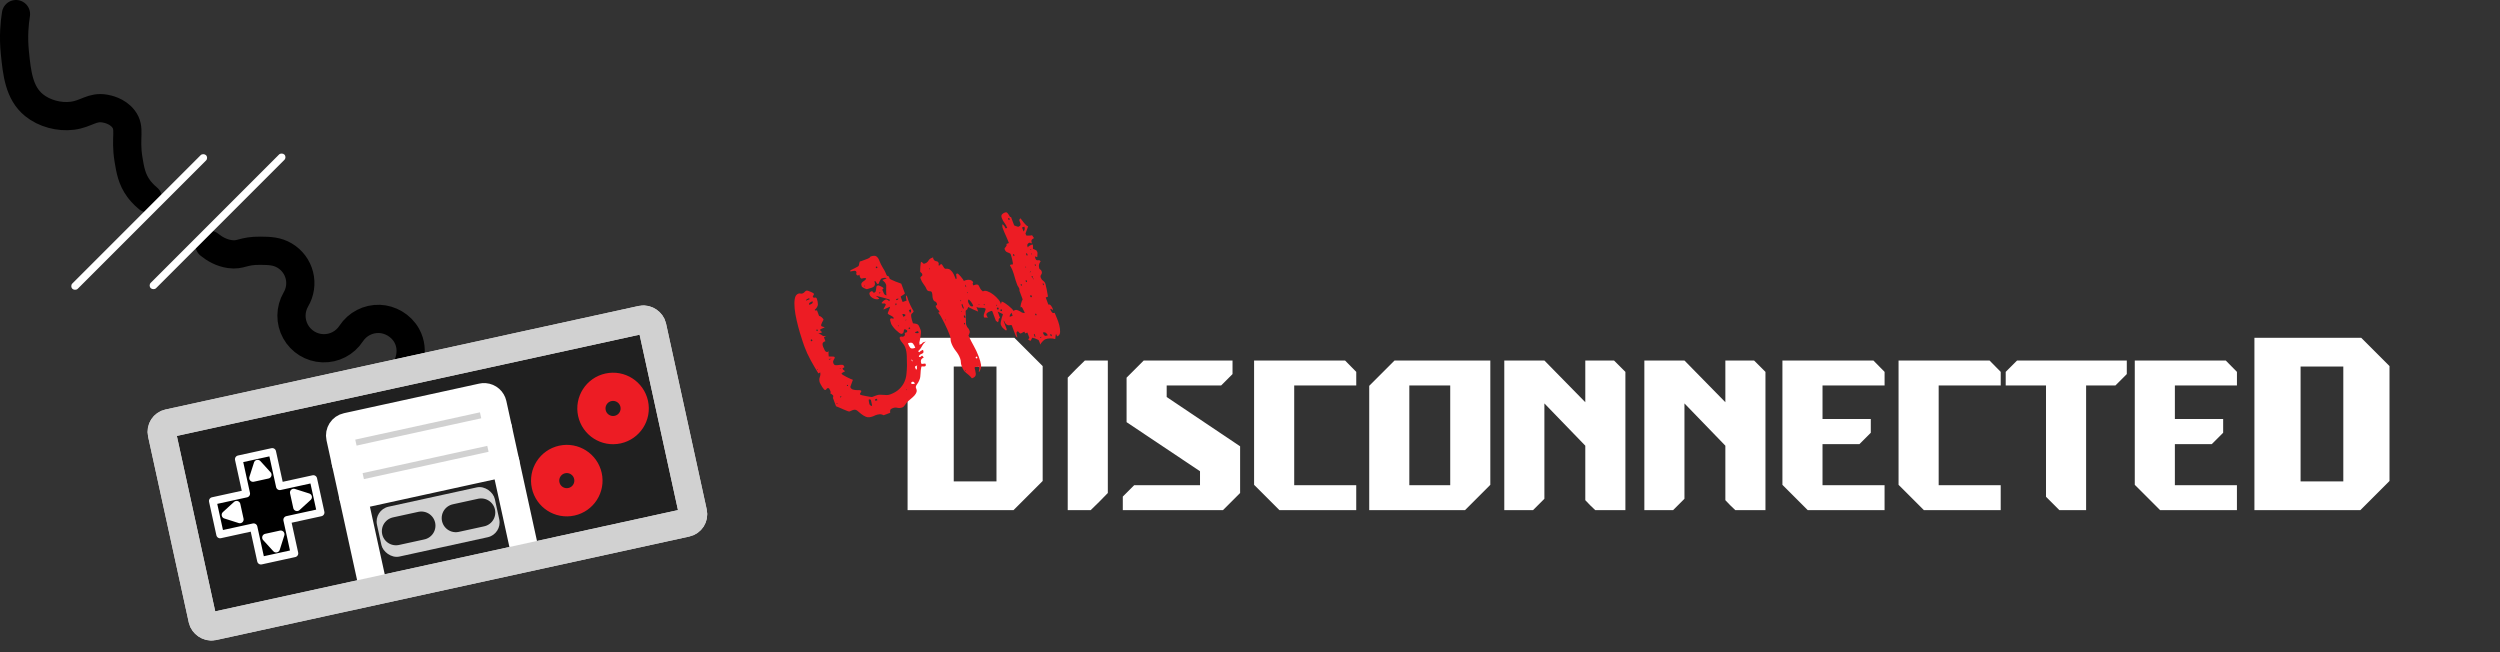 <?xml version="1.0" encoding="UTF-8"?><svg id="b" xmlns="http://www.w3.org/2000/svg" viewBox="0 0 1653.92 431.33"><rect x="0" y="0" width="1653.92" height="431.33" fill="#333333" stroke="none"/><defs><style>.d,.e{fill:#fff;}.f{fill:#ed1c24;}.g{fill:#d1d1d1;}.e,.h{stroke-width:5px;}.e,.h,.i,.j,.k,.l,.m,.n{stroke-linejoin:round;}.e,.h,.l{stroke:#fff;}.i{fill:#202020;}.i,.j,.k,.l,.m,.n{stroke-linecap:round;stroke-width:18.67px;}.i,.n{stroke:#d1d1d1;}.j{stroke:#000;}.j,.k,.l,.m,.n{fill:none;}.k{stroke:#ed1c24;}.m{stroke:#202020;}</style></defs><g id="c"><g><path class="d" d="M671.1,223.5l18.7,18.7v76l-19.3,19.3h-70.07v-114h70.68Zm-40.13,95h28.27v-76h-28.27v76Z"/><path class="d" d="M732.9,238.5v87.65c-2.2,2.29-4.07,4.2-5.61,5.74s-3.46,3.41-5.74,5.61h-15.18v-87.65c2.2-2.29,4.07-4.2,5.61-5.74s3.45-3.41,5.74-5.61h15.18Z"/><path class="d" d="M771.84,262.66l48.58,32.6v30.89l-11.35,11.35h-66.26v-8.98l7.52-7.52h43.56v-9.24l-48.58-32.47v-29.44l11.35-11.35h58.74v8.98l-7.52,7.52h-36.04v7.66Z"/><path class="d" d="M856.19,321h41.05v16.5h-50.82l-16.76-16.76v-82.24h60.19c1.5,1.5,2.73,2.75,3.7,3.76,.97,1.01,2.2,2.27,3.7,3.76v8.98h-41.05v66Z"/><path class="d" d="M985.95,238.5v82.24l-16.76,16.76h-63.36v-82.24l16.76-16.76h63.36Zm-53.59,82.5h27.06v-66h-27.06v66Z"/><path class="d" d="M1067.79,238.5l7.52,7.52v91.48h-19.93c-1.32-1.23-2.44-2.31-3.37-3.23-.92-.92-2-2.05-3.23-3.37v-36.04l-27.06-27.98v63.1l-7.52,7.52h-19.01v-99h26.53l27.06,27.59v-27.59h19.01Z"/><path class="d" d="M1160.45,238.5l7.52,7.52v91.48h-19.93c-1.32-1.23-2.44-2.31-3.37-3.23-.92-.92-2-2.05-3.23-3.37v-36.04l-27.06-27.98v63.1l-7.52,7.52h-19.01v-99h26.53l27.06,27.59v-27.59h19.01Z"/><path class="d" d="M1205.72,255v22.18h31.94v9.11l-7.52,7.52h-24.42v27.19h41.05v16.5h-50.82l-16.76-16.76v-82.24h60.19c1.5,1.5,2.73,2.75,3.7,3.76,.97,1.01,2.2,2.27,3.7,3.76v8.98h-41.05Z"/><path class="d" d="M1282.55,321h41.05v16.5h-50.82l-16.76-16.76v-82.24h60.19c1.5,1.5,2.73,2.75,3.7,3.76,.97,1.01,2.2,2.27,3.7,3.76v8.98h-41.05v66Z"/><path class="d" d="M1407.02,238.5v8.98l-7.52,7.52h-19.4v82.5h-17.69l-8.84-8.84v-73.66h-26.66v-8.98l7.52-7.52h72.6Z"/><path class="d" d="M1438.83,255v22.18h31.94v9.11l-7.52,7.52h-24.42v27.19h41.05v16.5h-50.82l-16.76-16.76v-82.24h60.19c1.5,1.5,2.73,2.75,3.7,3.76,.97,1.01,2.2,2.27,3.7,3.76v8.98h-41.05Z"/><path class="d" d="M1562.12,223.5l18.7,18.7v76l-19.3,19.3h-70.07v-114h70.68Zm-40.13,95h28.27v-76h-28.27v76Z"/></g><g><path class="f" d="M551.02,263.14c.14-.15,.22-.39,.23-.74,.02-.34,0-.56-.02-.64-.06-.17-.37-.47-.91-.89-.54-.42-.93-.69-1.17-.8,.42-.16,.53-.53,.31-1.13-.22-.59-.48-1.15-.77-1.67-.29-.52-.82-.64-1.58-.35-.11,.23-.23,.42-.37,.57-.28,.3-.5,.48-.67,.54-.25,.09-.58-.07-.98-.5-.4-.43-.78-.94-1.15-1.53-.36-.59-.7-1.16-1.01-1.73-.31-.56-.49-.93-.55-1.1-.47-1.27-.48-2.52-.02-3.76,.46-1.23,.51-2.32,.17-3.25-.02,.2-.15,.37-.39,.51-.24,.14-.49,.25-.74,.35-1.7-2.75-3.37-5.6-5-8.57-1.64-2.96-3.04-6.02-4.21-9.16-.13-.34-.49-1.39-1.1-3.14-.61-1.75-1.27-3.85-1.98-6.29-.71-2.44-1.4-5.06-2.05-7.86-.66-2.8-1.11-5.43-1.35-7.9-.24-2.47-.22-4.6,.08-6.41,.29-1.8,1.08-2.94,2.35-3.41,.51-.19,.98-.22,1.42-.09,.43,.13,.91,.1,1.42-.09,.59-.22,1.03-.53,1.32-.93,.29-.4,.68-.69,1.19-.88,.25-.09,.66-.05,1.21,.13,.55,.18,1.09,.39,1.61,.63,.52,.24,1,.48,1.42,.7,.42,.23,.65,.39,.68,.47,.16,.42,.06,.82-.28,1.19-.35,.37-.47,.68-.38,.94,.19,.51,.62,.69,1.29,.54,.67-.15,1.11,.07,1.33,.66,.47,1.27,.72,2.51,.73,3.71,.01,1.2-.7,2.46-2.15,3.77,.09,.25,.31,.39,.66,.41,.34,.02,.64-.02,.9-.12l1.37,3.69c.6,.07,1.2,.38,1.79,.93,.59,.55,.97,1.04,1.13,1.47,.03,.09-.05,.31-.26,.67-.2,.37-.42,.76-.65,1.18-.23,.42-.41,.85-.54,1.29-.13,.43-.15,.78-.05,1.03,.09,.25,.48,.45,1.16,.58,.68,.13,1.05,.29,1.11,.46-.42,.16-1.05,.42-1.88,.77-.83,.36-1.2,.67-1.11,.92,.16,.42,.4,.75,.72,.96,.32,.22,.52,.41,.58,.58l-2.55,.95c1.01,.11,1.86,.47,2.57,1.07,.71,.61,1.66,.69,2.85,.25l-1.64,1.04,.95,2.55c-1.1,.41-1.72,.91-1.84,1.48-.12,.58-.01,1.33,.34,2.27,.19,.51,.55,1.27,1.07,2.28,.52,1.01,1.25,1.35,2.18,1,.25-.09,.45-.21,.59-.36-.3,.5-.39,1.09-.28,1.77,.11,.68,.14,1.23,.1,1.63,.52,.1,1.28,.13,2.28,.09,1-.03,1.57,.12,1.69,.46,.09,.25,.07,.51-.08,.76-.15,.25-.31,.53-.49,.83-.17,.31-.31,.65-.42,1.02-.1,.38-.04,.86,.18,1.46,.28,.76,.77,1.16,1.46,1.2,.69,.03,1.39-.01,2.12-.14,.73-.12,1.43-.17,2.12-.14,.69,.03,1.18,.43,1.46,1.2,.16,.43-.01,.68-.51,.77-.5,.09-.67,.35-.51,.77,.16,.43,.41,.72,.76,.88,.35,.16,.59,.41,.71,.75-1.1,.41-1.87,.94-2.31,1.58,.18,.22,.61,.55,1.3,.97,.69,.42,1.45,.84,2.28,1.25,.83,.42,1.62,.8,2.38,1.14,.76,.35,1.29,.56,1.61,.63l-1.65,4.53-.03,.3c.28,.76,.79,1.28,1.51,1.54,.73,.26,1.5,.41,2.34,.44,.83,.03,1.56,.05,2.19,.05,.63,0,1.01,.18,1.14,.52,.13,.34,0,.7-.39,1.09-.39,.39-.5,.79-.35,1.22,.06,.17,.49,.35,1.29,.54,.79,.19,1.66,.37,2.6,.55,.94,.18,1.82,.34,2.64,.47,.82,.13,1.27,.18,1.36,.15l2.93-1.09c.85-.32,1.64-.46,2.37-.45,.73,.02,1.47,.06,2.22,.12,.75,.06,1.49,.1,2.22,.12,.73,.02,1.52-.13,2.37-.45,2.38-.88,4.3-2.01,5.77-3.38,1.47-1.37,2.6-2.88,3.39-4.52,.79-1.64,1.29-3.42,1.49-5.34,.21-1.91,.33-3.84,.38-5.79-.04-1.92-.08-3.98-.13-6.18-.05-2.2-.39-4.15-1.02-5.85-.41-1.1-1.02-2.08-1.82-2.94-.8-.86-1.38-1.76-1.73-2.69-.28-.76-.13-1.26,.46-1.48,.42-.16,.73-.18,.92-.05,.19,.12,.5,.1,.92-.05,1.02-.38,1.31-1.16,.86-2.35l1.65-.62c-.03-.08-.04-.23-.01-.43,.04-.4,.03-.69-.03-.86l.05,.13c-.09,.03-.33-.1-.72-.38-.4-.29-.77-.37-1.1-.24-.25,.09-.4,.54-.45,1.33-.05,.79-.45,1.33-1.21,1.61-.43,.16-1-.04-1.74-.58-.74-.55-1.48-1.19-2.24-1.92-.76-.73-1.43-1.5-2.01-2.29-.59-.8-.96-1.41-1.12-1.83-.09-.25-.27-.86-.54-1.83-.26-.96-.18-1.53,.24-1.68,.51-.19,1.11-.12,1.81,.2,.24-.38,.21-.73-.1-1.05-.31-.32-.74-.62-1.28-.9-.54-.28-1.05-.55-1.53-.81-.48-.25-.77-.51-.86-.77-.03-.08,.04-.35,.21-.8,.17-.45,.38-.94,.62-1.46,.24-.52,.42-1,.55-1.44,.13-.43,.18-.69,.15-.78l-4.36,1.91c-.06-.17,.14-.65,.62-1.46,.47-.8,.79-1.38,.95-1.73-.25-.68-.67-.96-1.25-.84-.58,.12-1.12,.03-1.62-.27,.82-1.17,1.69-1.94,2.63-2.28,.42-.16,.85-.12,1.27,.11,.42,.23,.8,.53,1.13,.89,.39-.24,.51-.57,.35-1-.03-.08-.42-.23-1.18-.43-.75-.2-1.64-.45-2.67-.75-1.03-.29-2.05-.56-3.06-.82-1.01-.25-1.78-.42-2.29-.52,.23,.11,.66,.41,1.28,.9s.98,.87,1.07,1.12c-1.27,.47-2.57,.38-3.88-.3-1.31-.67-2.14-1.47-2.49-2.41-.25-.68-.23-1.2,.08-1.55,.3-.35,.67-.61,1.09-.77,.34-.13,.55-.13,.64-.02,.09,.11,.19,.27,.32,.46,.12,.2,.25,.34,.38,.44,.13,.1,.41,.07,.83-.09,.34-.13,.57-.41,.7-.84,.13-.43,.21-.92,.25-1.47,.04-.54,.1-1.03,.19-1.45,.09-.42,.34-.71,.77-.86,.26-.1,.58-.07,.97,.07,.39,.14,.82,.32,1.29,.54,.46,.21,.87,.45,1.21,.71,.34,.26,.52,.43,.56,.52-.22,.18-.4,.34-.54,.49-.05,.12-.1,.18-.14,.2-.04,.02-.09,.08-.14,.2l-.08,.17c.06,.17,.19,.44,.37,.8,.18,.37,.39,.85,.61,1.44,.16,.43,.44,.78,.83,1.07s.81,.35,1.23,.19c-.25,.09-.4-.16-.43-.78-.04-.61-.06-1.33-.08-2.15-.01-.81,0-1.62,.05-2.41,.04-.79,.02-1.31-.08-1.57-.25-.68-.55-1.22-.89-1.62-.34-.4-.87-.91-1.58-1.51l2.93-1.09c-.5-.3-1.07-.4-1.71-.31-.64,.09-1.22,.24-1.73,.43-.34,.13-.75,.71-1.23,1.76-.48,1.05-.77,1.69-.88,1.92-.49,0-.82-.13-1-.35-.18-.22-.32-.46-.41-.72-.09-.25-.22-.47-.39-.65-.16-.18-.43-.25-.8-.21,.33,1.14,.4,1.98,.22,2.53-.18,.55-.5,.98-.96,1.3-.46,.32-1.05,.56-1.76,.73-.71,.17-1.45,.39-2.21,.68-.34,.13-1.01-.06-2.02-.55-1.01-.5-1.57-.91-1.7-1.25-.32-.85-.37-1.51-.15-1.97,.21-.46,.53-.85,.95-1.15,.42-.3,.86-.61,1.32-.93,.46-.32,.74-.73,.84-1.25-.55-.18-1.03-.24-1.45-.19-.41,.06-.77,.14-1.07,.25-.3,.11-.58,.12-.86,.03-.28-.09-.54-.48-.79-1.15-.25-.68-.33-1.13-.22-1.37-.17,.06-.29,.13-.36,.21-.07,.08-.15,.13-.23,.16-.76,.28-1.26,.13-1.48-.47-.16-.42-.18-.73-.05-.92,.12-.19,.12-.46,0-.79-.25-.68-.87-.91-1.85-.69-.98,.22-1.76,.34-2.33,.36l.4-.87c.34-.13,1.12-.49,2.35-1.09,1.23-.6,1.99-1.01,2.3-1.22,.51-.19,.81-.67,.92-1.43,.1-.76,.29-1.43,.55-2.02,.2,.02,.56-.06,1.07-.25s1.06-.39,1.65-.62c.85-.32,1.7-.63,2.55-.95,.85-.32,1.41-.76,1.67-1.35,1.87-.69,3.21-.73,4.01-.12,.81,.62,1.44,1.52,1.88,2.71,.63,1.7,1.42,3.31,2.38,4.84,.95,1.53,1.56,2.63,1.81,3.31,.41,1.1,.72,1.74,.92,1.9,.21,.17,.37,.22,.5,.18,.13-.05,.29,.01,.5,.18,.21,.17,.5,.76,.88,1.77,.35,.16,.88,.42,1.6,.78,.71,.36,1.46,.69,2.25,.98,.78,.29,1.54,.56,2.26,.82,.72,.26,1.2,.45,1.44,.55l2.42,6.49c-.41,.44-1,.88-1.76,1.31-.76,.43-1.11,.73-1.04,.9l1.28,3.44,2.67-.99c-.16-.42-.3-1.05-.41-1.88-.12-.83,.04-1.32,.46-1.48,.16,.43,.31,.9,.46,1.42,.15,.53,.33,1.09,.55,1.68,.47,1.27,1.02,2.54,1.63,3.81,.62,1.27,1.27,2.45,1.97,3.54-.32,.7-.64,1.13-.97,1.3-.32,.17-.55,.42-.66,.75-.12,.33-.12,.91,0,1.74,.11,.83,.49,2.23,1.13,4.21,1.98,.13,3.19,.53,3.63,1.19,.44,.66,.94,1.75,1.51,3.28,.19,.51,.24,1.22,.14,2.12-.1,.91-.22,1.82-.36,2.74-.14,.92-.3,1.73-.47,2.42-.18,.7-.25,1.08-.22,1.17,.19,.51,.2,.87,.04,1.07-.17,.21,.05,.2,.64-.02,.68-.25,1.08-.52,1.22-.82,.13-.29,.54-.56,1.22-.82,.2,.02,.39,0,.56-.06l.76-.28c-1.09,.7-1.99,1.73-2.69,3.1-.7,1.37-1.56,2.49-2.59,3.36l.84,.7c.33-.41,.71-.75,1.15-1.01,.43-.26,.86-.47,1.29-.62,.35,.94,.41,1.56,.19,1.88-.22,.32-.54,.56-.96,.72-.43,.16-.83,.36-1.23,.6-.39,.24-.65,.73-.77,1.44,.03,.09,.19,.12,.48,.11,.12,.05,.26,.05,.43-.01l.25-.09c.17-.06,.28-.15,.33-.27l.41-.44c.25-.1,.53,.05,.81,.42,.29,.38,.46,.65,.52,.82-1.78,.66-2.31,1.97-1.58,3.92,.06,.17,.24,.25,.52,.24,.29,0,.58-.05,.9-.12,.31-.07,.61-.11,.9-.12s.48,.11,.57,.37c.06,.17,.09,.43,.07,.77-.02,.35-.24,.6-.66,.75-.17,.06-.51,.07-1.01,.01-.5-.05-.93-.02-1.26,.11-.22,.95-.37,1.8-.43,2.55-.06,.75-.11,1.47-.14,2.15-.03,.69-.09,1.39-.17,2.09-.08,.71-.3,1.47-.67,2.28-.34,.9-.87,1.82-1.58,2.76-.71,.94-.88,1.78-.51,2.51,.43,.9,.52,1.74,.28,2.5-.25,.77-.69,1.51-1.34,2.24-.65,.72-1.42,1.44-2.31,2.16-.89,.72-1.77,1.48-2.63,2.28-.28,.3-.71,.89-1.29,1.79-.59,.89-1.18,1.45-1.77,1.67-1.19,.44-2.29,.54-3.3,.28-1.01-.25-2.03-.19-3.04,.19-.93,.35-1.49,.75-1.66,1.2-.17,.45-.2,1.09-.08,1.92l-4.33,1.61c-.96-.51-1.89-.72-2.77-.64-.89,.09-1.79,.31-2.73,.65-.17,.06-.38,.16-.61,.3-.24,.14-.49,.25-.74,.35-2.04,.76-3.66,.88-4.87,.36-1.21-.52-2.27-1.16-3.18-1.93-.92-.77-1.79-1.49-2.61-2.15-.82-.66-1.83-.77-3.02-.33-.34,.13-.65,.27-.93,.42-.28,.16-.63,.31-1.06,.47-.25,.09-.72,0-1.41-.27-.68-.28-1.48-.61-2.4-.99-.92-.38-1.84-.79-2.77-1.21-.93-.43-1.73-.76-2.4-.99l-2.08-5.6Zm-15.69-65.9c-.17,.06-.56,.24-1.19,.51-.62,.28-.94,.66-.95,1.15l2.42-.9-.28-.76Zm2.22,2.07c-.68,.25-1.27,.55-1.77,.88-.51,.33-.63,.84-.38,1.52,.68-.25,1.27-.54,1.77-.88,.5-.33,.63-.84,.38-1.52Zm-.89,25.26c-.34,.13-.43,.4-.27,.82,.13,.34,.36,.45,.7,.32,.34-.13,.45-.36,.32-.7-.16-.42-.41-.57-.75-.45Zm3.64-6.57c-.25,.09-.32,.31-.19,.65,.13,.34,.32,.46,.57,.37,.34-.13,.45-.36,.32-.7-.13-.34-.36-.44-.7-.32Zm.6,26.15c-.34,.13-.49,.23-.46,.32,.06,.17,.18,.22,.35,.16,.17-.06,.22-.18,.16-.35l-.05-.13Zm7.57-6.15l1.78-.66c-.97-.02-1.63,.03-1.97,.15l.19,.51Zm5.16,28.66c-.17,.06-.22,.18-.16,.35,.09,.25,.23,.35,.4,.29,.11-.23,.14-.39,.11-.48-.06-.17-.18-.22-.35-.16Zm2.47-22.95l-.3-.03c-.09,.03-.15,.11-.21,.22l-.13,.05c.06,.17,.22,.21,.48,.11,.17-.06,.22-.18,.16-.35Zm-.19,19.35c.34-.13,.6-.46,.78-1.02l-1.02,.38,.24,.64Zm4.55-7.64l.64-.24-.24-.64-.64,.24,.24,.64Zm11.63-66.5c-.25,.09-.35,.23-.29,.4,.06,.17,.22,.21,.48,.11,.08-.03,.1-.13,.03-.3-.06-.17-.14-.24-.22-.21Zm3.19,78.67c.41,.33,.68,.59,.8,.79,.12,.19,.39,.22,.82,.06l.03-.3-.77-3.63c-.09,.03-.23-.03-.44-.2-.21-.16-.52-.17-.95,0-.08,.03-.07,.46,.04,1.29,.11,.83,.24,1.41,.36,1.75l.09,.25Zm3.92-2.33l1.27-.47-.38-1.02-1.27,.47,.38,1.02Zm.54-88.9c-.34,.13-.45,.36-.32,.7,.13,.34,.36,.45,.7,.32,.34-.13,.45-.36,.32-.7-.13-.34-.36-.45-.7-.32Zm1.86,17.86c.42-.16,.74-.47,.96-.94l-1.15,.43,.19,.51Zm11.01,7.79c.48-.27,.61-.71,.38-1.3l-.76,.28,.38,1.02Zm.96-4.42c-.17,.06-.33,.15-.49,.25-.15,.11-.27,.32-.34,.64,.12,.05,.22,.06,.3,.03,.11,.05,.26,.05,.43-.02,.17-.06,.35-.15,.55-.28,.2-.12,.32-.38,.36-.79l-.38,.14-.25,.09c-.09,.03-.14,0-.17-.08Zm.66,17.73c-.17,.06-.24,.14-.21,.22,.09,.25,.23,.35,.4,.29,.17-.06,.22-.18,.16-.35l-.35-.16Zm3.37-5.75c.17-.06,.46-.19,.87-.4,.41-.2,.59-.48,.55-.86-.06-.17-.31-.32-.75-.45-.44-.13-.74-.16-.91-.1l-.17-.08-.21,.22,.62,1.66Zm2.05,1.99c-.03-.08-.17-.08-.43,.02s-.37,.19-.33,.27c.03,.09,.17,.08,.43-.01,.25-.09,.37-.18,.33-.27Zm.17,46.02c-.17,.06-.24,.14-.21,.22,.09,.25,.23,.35,.4,.29,.08-.03,.1-.13,.03-.3-.06-.17-.14-.24-.22-.21Zm.84-30.46c.47,1.27,.98,2.24,1.52,2.91,.54,.67,1.66,.69,3.35,.06-.44-1.19-.96-2.13-1.56-2.83-.6-.69-1.7-.74-3.31-.14Zm.88-10.47c-.43,.16-.57,.41-.45,.75,.09,.25,.35,.3,.78,.14,.25-.09,.33-.27,.24-.52-.13-.34-.32-.46-.57-.37Zm.44-9.73c.51-.19,.76-.55,.76-1.08,0-.53-.05-.92-.15-1.18l-1.27,.47,.66,1.78Zm.69,31.05l1.21,1.29-.43-1.15-.78-.15Zm.25,15.85c.06,.17,.38,.25,.95,.22,.57-.02,1.03-.09,1.37-.22-.41-1.1-1-1.51-1.76-1.23-.59,.22-.78,.63-.56,1.22Zm3.16-11.76c-.68,.25-.91,.61-.69,1.05,.22,.45,.42,.93,.61,1.44,.34-.13,.54-.3,.61-.52,.06-.22,.07-.46,.02-.73-.05-.27-.08-.53-.07-.77,0-.24,.11-.5,.3-.76l-.76,.28Zm-.77-22.32c.16,.43,.51,.66,1.06,.69,.54,.04,1.03-.02,1.45-.18l-.47-1.27-2.04,.76Z"/><path class="f" d="M684.16,157.5c-.68,.25-1.2,.62-1.55,1.09-.36,.47-.34,1.22,.03,2.23l-.51,.19c-.03-.08-.14-.19-.33-.31-.19-.12-.37-.15-.54-.09l-.17-.08c-1.36,.51-1.78,1.44-1.28,2.8,.03,.09,.08,.14,.13,.17,.06,.03,.1,.08,.13,.17,.18-.55,.62-.98,1.33-1.29,.7-.31,1.27-.54,1.7-.7l.28,.76c.03,.08,.04,.37,.03,.86-.01,.49-.05,.79-.1,.91l.05,.13,.14,.38c.2,.02,.59,.17,1.18,.43,.58,.27,.95,.47,1.09,.61l.14,.38,.1,.25c.03,.08,.09,.11,.17,.08,.19,.51,.24,1.05,.16,1.6-.08,.56-.12,1.23-.12,2l-1.6-.42c.03,.09,.09,.31,.17,.66,.08,.36,.16,.62,.22,.79,.19,.51,.43,.83,.72,.96,.29,.13,.57,.17,.84,.12,.27-.05,.56-.06,.86-.03,.3,.03,.62,.23,.94,.59,.06,.17,.03,.33-.11,.48-.14,.15-.23,.28-.29,.4-.79,1.26-.9,2.65-.33,4.18,.03,.09,.19,.27,.49,.54,.15,.14,.32,.22,.52,.24l.09,.25c.03,.09,.08,.16,.16,.23,.07,.07,.13,.15,.16,.23,.35,.93,.27,1.71-.22,2.33-.5,.62-.6,1.31-.32,2.07,.32,.85,.83,1.53,1.55,2.03,.72,.51,1.25,1.22,1.6,2.16,.06,.17,.12,.46,.18,.87,.06,.41,.1,.66,.13,.75,.16,.43,.31,1.02,.45,1.79,.14,.77,.27,1.52,.4,2.24,.13,.73,.24,1.36,.34,1.9,.1,.54,.11,.83,.03,.86l-1.4,.52,1.75,4.71c.59-.22,1.15-.02,1.68,.61,.52,.63,.93,1.32,1.21,2.09-.02,.2,0,.39,.06,.56-.05,.12-.05,.26,.01,.43l.05,.13c-.15-.14-.37-.34-.67-.62-.3-.27-.55-.42-.75-.45,.03,.08-.08,.17-.33,.27,.25,.68,.59,1.33,1.01,1.94,.42,.62,1.06,.77,1.91,.45,.28,.76,.76,1.92,1.43,3.45,.67,1.54,1.21,3.12,1.62,4.76,.41,1.64,.6,3.16,.55,4.58-.05,1.42-.71,2.37-1.99,2.84l-.52-1.4-.38,.14-.33,3.02c-.98-.31-2.08-.46-3.28-.45-1.2,.01-2.31,.21-3.33,.59-.43,.16-1,.61-1.74,1.37-.73,.76-1.26,1.48-1.58,2.18-.04-.37-.2-.94-.49-1.7-.28-.76-.5-1.21-.65-1.35-.03-.08-.27-.21-.72-.38-.45-.17-.91-.36-1.37-.58-.47-.21-1.12-.4-1.95-.58-.17,.06-.38,.41-.63,1.03-.25,.63-.46,.97-.63,1.03-.09,.03-.34-.07-.76-.3-.42-.23-.68-.47-.78-.73l.83-.89-1.33-3.56-1.53,.57-.43-1.15c-.68,.25-1.11,.46-1.29,.62-.18,.16-.48,.32-.91,.48-.34,.13-.61,.11-.82-.06-.21-.16-.39-.34-.55-.52-.16-.18-.33-.36-.49-.54-.16-.18-.37-.22-.63-.13-.51,.19-.66,.83-.45,1.91,.21,1.08,.36,1.75,.46,2-.17,.06-.4-.09-.68-.47-.29-.38-.46-.65-.52-.82l-2.42-6.49c-.13-.34-.37-.47-.72-.38-.36,.08-.77,.14-1.24,.17-.47,.03-.99-.14-1.56-.51-.57-.37-1.15-1.21-1.74-2.54l-.25,.09,2.13,5.73-.45,.75c-.91-.63-1.63-1.2-2.17-1.73-.54-.53-.97-1.25-1.32-2.19-.16-.42-.16-1.03-.02-1.81,.15-.78,.32-1.54,.52-2.3,.2-.75,.42-1.41,.64-1.98,.22-.57,.28-.88,.16-.93l-3.37-1.65,1.56,4.2c-.68,.25-.98,.63-.89,1.13,.09,.5-.09,1.07-.52,1.72l-1.36-.94-2.27-6.11c-.16-.42-.47-.55-.94-.38-.47,.17-.79,.29-.95,.36-.85,.32-1.49,.75-1.91,1.29-.43,.55-.16,1.46,.8,2.74l-2.5-.08-.1-.26c-.28-.76-.19-1.69,.27-2.78,.46-1.09,.75-2,.87-2.72-.3-.27-.7-.46-1.22-.56-.52-.1-1.06-.13-1.64-.12-.57,.02-1.16,0-1.76-.07-.6-.06-1.11-.26-1.52-.59l1.18,3.18c-1.02-.39-2.14-.87-3.36-1.43-1.22-.56-2.32-1.09-3.28-1.6l-.59,1.52c-.09,.03-.27,.17-.57,.43-.29,.25-.47,.44-.52,.55l.26,8.89,.38,1.02c.25,.68,.56,1.17,.91,1.47,.35,.3,.67,.84,.96,1.6,.22,.59,.28,1.08,.18,1.46-.1,.38-.37,1.03-.79,1.96,1.09,2.4,2.25,4.69,3.5,6.88,1.25,2.19,2.35,4.56,3.3,7.11,.79,2.12,1.29,3.92,1.5,5.38,.21,1.47-.23,3.08-1.32,4.84l-.09-.25-.09-.25,.4-2.03c.05-.12,0-.32-.15-.6-.15-.28-.25-.47-.28-.55-.68,.25-1.14,.32-1.37,.22-.23-.11-.6-.07-1.11,.12,.03,.08,0,.14-.08,.17-.05,.12-.12,.19-.21,.22,.39,1.3,.66,2.63,.82,3.97,.16,1.34-.57,2.31-2.18,2.91l-.38,.14c-.72-.89-1.4-1.61-2.03-2.14-.64-.54-1.23-1.02-1.77-1.44-.55-.43-1.06-.96-1.54-1.6-.48-.64-.94-1.56-1.38-2.75-.41-1.1-.61-2.02-.59-2.75,.02-.73-.15-1.56-.49-2.5-.63-1.7-1.58-3.35-2.86-4.95-1.27-1.6-2.26-3.34-2.95-5.21-.35-.93-.51-1.77-.49-2.5s-.15-1.56-.49-2.5c-.35-.93-.86-2.17-1.52-3.71-.67-1.54-1.39-3.08-2.16-4.63-.77-1.55-1.51-2.96-2.23-4.24-.72-1.28-1.34-2.11-1.87-2.49l1.02-.38c-.25-.68-.66-1.25-1.22-1.72-.56-.47-.98-1.08-1.27-1.85-.19-.51-.06-.82,.38-.94,.44-.11,.53-.51,.28-1.19-.28-.76-.69-1.21-1.23-1.35-.54-.14-.98-.68-1.32-1.61-.25-.68-.38-1.4-.38-2.18,0-.77-.12-1.5-.38-2.18-.22-.59-.66-.86-1.32-.81-.66,.05-1.28-.2-1.87-.75-.69-1.58-1.43-2.87-2.24-3.88-.81-1-1.48-2.23-2.02-3.67-.19-.51-.2-.87-.04-1.07,.16-.21,.35-.37,.54-.49,.2-.12,.38-.28,.54-.49,.16-.21,.17-.52,.01-.95l-.19-.51c-.03-.08-.22-.26-.56-.52-.34-.26-.52-.43-.56-.52-.03-.08-.04-.49-.02-1.22,.02-.73,.06-1.47,.12-2.22,.06-.75,.14-1.45,.23-2.11,.09-.66,.18-1.01,.27-1.04,.55,.18,.95,.47,1.19,.86,.24,.39,.7,.46,1.38,.21,1.02-.38,1.78-1,2.28-1.86,.5-.86,1.22-1.47,2.15-1.81l1.15-.43c-.25,.09-.3,.35-.15,.78,.25,.68,.54,1.13,.86,1.35,.32,.22,.66,.36,1.02,.42,.36,.06,.69,.16,.98,.29,.29,.13,.53,.45,.72,.96s.16,.95-.08,1.33c.13,.34,.32,.46,.57,.37l.42-.44,.41-.44c.08-.03,.25-.04,.49-.04,.24,0,.4,.09,.46,.26l1.41,2.23c.36,.45,.79,.63,1.29,.53,.5-.09,1.07-.04,1.72,.16,.65,.19,1.37,.75,2.14,1.67,.78,.92,1.62,2.61,2.54,5.07,.34-.13,.52-.36,.53-.71,.02-.34-.03-.72-.12-1.11-.1-.4-.17-.78-.21-1.15-.04-.37,.15-.63,.57-.79,.25-.09,.6,.06,1.05,.48,.44,.41,.92,.91,1.43,1.5,.51,.59,.96,1.17,1.37,1.74,.41,.57,.66,.99,.75,1.24,.22-.18,.64-.36,1.25-.54,.61-.18,1.23-.26,1.86-.26,.63,0,1.24,.14,1.82,.41,.58,.27,.98,.7,1.2,1.29l-.16,.35-.16,.35c-.05,.12-.06,.22-.03,.3l.38,1.02c1.27-.47,2.14-.68,2.6-.61,.46,.07,.82,.32,1.08,.76,.26,.44,.54,1.01,.85,1.71,.31,.71,.94,1.42,1.88,2.13,.67-.54,1.67-.57,3-.1,1.33,.47,2.65,1.21,3.95,2.23,1.3,1.02,2.43,2.12,3.4,3.3,.97,1.19,1.47,2.21,1.5,3.06l.62-1.83c.67,.24,1.38,.6,2.14,1.09,.76,.49,1.53,1.05,2.29,1.68,.77,.63,1.45,1.25,2.06,1.84,.61,.6,1.05,1.13,1.32,1.61,.75-.57,1.45-.78,2.08-.63,.64,.15,1.23,.39,1.79,.71,.56,.32,1.11,.65,1.67,.97,.56,.32,1.19,.4,1.9,.23l-.09-.25-.05-.13c-.18-.22-.35-.55-.51-.97-.16-.42-.36-.83-.6-1.23-.24-.39-.5-.83-.78-1.31l-.76,.28c-.06-.17-.07-.51-.01-1.01,.05-.5,.16-1.05,.33-1.64,.16-.59,.35-1.14,.54-1.65,.2-.51,.36-.83,.5-.98l-2.13-5.73c-.03-.08-.03-.28,0-.58,.03-.3,.02-.54-.05-.71-.06-.17-.26-.56-.58-1.16-.32-.6-.56-.97-.71-1.11l-.47-1.27c-.54-1.44-.98-2.82-1.32-4.14-.35-1.32-.79-2.7-1.32-4.14l-.24-.64c-.06-.17-.3-.66-.7-1.48-.4-.82-.68-1.29-.82-1.43-.09-.25-.01-.43,.24-.52,.17-.06,.41-.13,.72-.2,.31-.07,.58-.05,.82,.06,.11-.23,.11-.67,.02-1.31-.09-.64-.22-1.32-.39-2.03-.17-.71-.35-1.39-.54-2.04-.19-.65-.35-1.15-.48-1.49l-.09-.25c-.65-.43-1.35-.78-2.12-1.02-.77-.24-1.36-.92-1.77-2.02-.09-.25-.07-.5,.08-.75,.15-.25,.35-.49,.6-.73,.25-.24,.44-.5,.57-.79,.13-.29,.11-.69-.08-1.2l1.65-.62c-.66-1.78-1.36-3.46-2.08-5.02-.73-1.56-1.39-3.15-1.99-4.77l-.19-.51-.15-1.97c.49,.01,.97,.41,1.46,1.2,.49,.79,.76,1.26,.82,1.43l1.02-.38c-.44-1.19-1.04-2.27-1.79-3.25-.75-.98-1.35-2.06-1.79-3.25-.38-1.02-.36-1.8,.07-2.35,.43-.54,1.06-.97,1.91-1.29,.68-.25,1.2-.21,1.57,.14,.37,.35,.68,.74,.94,1.17,.26,.44,.51,.85,.75,1.24,.24,.39,.53,.53,.87,.4l2.04,5.47c.03,.09,.41,.26,1.14,.52,.72,.26,1.25,.43,1.56,.5l.13-.05c.85-.31,1.31-.7,1.38-1.17,.07-.46,.02-.92-.16-1.39-.17-.47-.35-.93-.52-1.4-.17-.47-.05-.92,.36-1.37l.21-.22,.17,.08c.15,.14,.42,.48,.81,1,.39,.53,.82,1.1,1.28,1.7,.46,.6,.96,1.14,1.47,1.62,.52,.49,.99,.79,1.43,.92l-1.73,4.7,.47,1.27c.23,.11,.85,.14,1.85,.11,1-.03,1.67-.11,2.01-.24l1.27,1.85Zm-69.31,20.14c-.2-.02-.26,.08-.18,.29,.08,.21,.2,.29,.37,.22,.14-.15,.18-.29,.14-.41-.05-.13-.16-.16-.33-.1Zm10.71,33.84c-.2-.02-.26,.07-.18,.29,.08,.21,.2,.29,.37,.22,.21-.46,.15-.63-.19-.51Zm9.68-12.15l.64-.24-.28-.76-.35,1Zm1.18,6.66c.11-.23,.05-.31-.16-.23-.21,.08-.29,.2-.22,.37,.15,.14,.26,.19,.35,.16,.08-.03,.1-.13,.03-.3Zm.1-3.23c.13,.34,.24,.64,.33,.89,.09,.25,.4,.43,.92,.53l-1.18-3.18c-.39,.24-.53,.54-.4,.87,.13,.34,.24,.64,.33,.89Zm1.51,7.56l.76-.28-.52-1.4-.76,.28,.52,1.4Zm.12,4.6c.33-.41,.4-.87,.21-1.38l-.64,.24,.43,1.15Zm.43,29.98c-.2-.02-.25,.09-.16,.35,.09,.26,.23,.35,.4,.29,.01-.49-.07-.7-.24-.64Zm.15-55.27l.57,.37-.62-1.66c-.09,.03-.14,.15-.16,.35-.02,.2-.02,.35,.01,.43l.1,.25,.09,.25Zm1.37,3.69c-.2-.02-.25,.09-.16,.35,.1,.25,.23,.35,.4,.29,.05-.11,.05-.26-.01-.43-.06-.17-.14-.24-.22-.21Zm.49,6.77c.22,.59,.58,1.23,1.08,1.92,.5,.69,1.13,.88,1.89,.6,.25-.09,.32-.31,.19-.65-.19-.51-.64-1.26-1.35-2.25-.71-.99-1.31-1.49-1.79-1.51-.13,.43-.2,.75-.22,.95-.02,.2,.05,.51,.2,.94Zm5.36,35.83c-.43,.16-.57,.43-.42,.81,.14,.38,.42,.49,.85,.34,.25-.09,.31-.33,.17-.72-.14-.38-.34-.52-.59-.43Zm2.04-34.24l-.24-.64-.51,.19,.75,.45Zm2.99-.53c-.2-.02-.25,.12-.14,.41,.11,.3,.25,.42,.42,.35,.14-.15,.17-.33,.09-.54-.08-.21-.2-.29-.37-.22Zm8.31,.53c-.2-.02-.25,.09-.16,.35s.23,.35,.4,.29c.27-.58,.19-.79-.24-.64Zm.66,1.78c-.43,.16-.56,.45-.4,.87,.16,.43,.45,.56,.87,.4,.34-.13,.43-.4,.27-.83-.16-.42-.41-.57-.75-.45Zm2.32,1.17c-.43,.16-.57,.43-.42,.81,.14,.38,.42,.49,.85,.34,.25-.09,.31-.33,.17-.72-.14-.38-.34-.53-.6-.43Zm4.79-60.33c-.17,.06-.18,.31-.02,.73,.16,.43,.32,.61,.49,.54,.42-.16,.56-.45,.4-.87-.16-.42-.45-.56-.87-.4Zm2.12,62.55c-.14,.15-.4,.54-.8,1.17-.39,.63-.51,1.16-.35,1.58l1.91-.71-.76-2.04Zm1.24-38.72c-.25,.09-.3,.35-.14,.78,.16,.43,.36,.59,.62,.49s.3-.35,.15-.78c-.16-.42-.36-.59-.62-.49Zm4.94,19.9c-.17,.06-.19,.27-.06,.6,.13,.34,.27,.48,.44,.42,.34-.13,.45-.36,.32-.7-.13-.34-.36-.45-.7-.32Zm1.8-34.87c.8-.97,.98-2.05,.53-3.24l-1.53,.57,1,2.67Zm1.41,23.25c-.23-.11-.29-.01-.18,.29,.11,.3,.25,.41,.42,.35,.05-.11,.05-.26-.01-.43-.06-.17-.14-.24-.22-.21Zm.26,8.89c-.34,.13-.43,.4-.27,.83,.16,.43,.41,.57,.75,.45,.17-.06,.18-.31,.02-.73-.16-.42-.32-.6-.49-.54Zm.08-17.71c-.17,.06-.16,.35,.03,.86,.19,.51,.37,.73,.54,.67,.34-.13,.41-.44,.22-.95-.19-.51-.46-.7-.79-.57Zm2.37,12.6l.89-.33-.7-.32-.19,.65Zm.57,15.15c-.34,.13-.43,.4-.27,.83,.16,.43,.41,.57,.75,.45,.34-.13,.43-.4,.27-.83-.16-.42-.41-.57-.75-.45Zm-.13-29.95l.76-.28-.95-.22,.19,.51Zm.95,2.55c.11-.23,.03-.3-.22-.21-.25,.09-.35,.23-.29,.4,.15,.14,.29,.18,.41,.14s.16-.15,.1-.32Zm-.05,14.66c-.17,.06-.18,.29-.04,.67,.14,.38,.3,.54,.47,.48,.25-.09,.31-.33,.17-.72-.14-.38-.34-.52-.6-.43Zm.9,2.42l.23-.95-.51,.19,.28,.76Zm1.05,37.87l.51-.19-.66-1.78-.51,.19,.66,1.78Zm.1-48.01c-.17,.06-.19,.27-.06,.6,.13,.34,.27,.48,.44,.41,.25-.09,.32-.31,.19-.65-.13-.34-.32-.46-.57-.37Zm.4,32.61c-.25,.09-.31,.33-.17,.72s.34,.52,.6,.43,.31-.33,.17-.71c-.14-.38-.34-.53-.6-.43Zm3.14,16.22l.33-.27,.75-.71-1.27,.47,.19,.51Zm1.76-36.16c-.23-.11-.25,.09-.06,.6,.19,.51,.35,.69,.49,.54,.19-.26,.23-.54,.12-.84-.11-.3-.29-.4-.55-.3Zm-.08,32.49c.41,1.1,.83,1.77,1.25,2,.42,.23,1.1,.17,2.04-.18-.22-.59-.61-1.12-1.17-1.59-.56-.47-1.27-.54-2.11-.23Zm5.28,.94c-.34,.13-.42,.42-.25,.89,.17,.47,.43,.64,.77,.51,.17-.06,.17-.33,0-.79-.17-.47-.35-.67-.52-.61Z"/></g><g><g><path class="j" d="M138.56,161.9c3.35,2.73,7.94,5.42,13.56,6.21,7.37,1.03,8.38-2.35,20.16-2.23,6.3,.06,11.06,.25,16.08,3.24,4.83,2.88,8.31,7.55,9.69,13,1.38,5.45,.54,11.22-2.34,16.05-3.76,6.52-3.84,14.55-.19,21.14,3.65,6.59,10.48,10.8,18.01,11.08,7.53,.28,14.66-3.4,18.78-9.71,4.13-6.3,11.25-9.98,18.78-9.7,6.82,.25,14.18,4.16,18.01,11.07,5.76,10.41,.11,20.62-.19,21.14"/><path class="j" d="M10.57,9.33c-.93,5.83-1.82,14.66-.75,25.3,1.38,13.7,2.7,26.79,12.67,34.93,6.75,5.51,16.72,8.15,25.41,7.01,9.33-1.22,12.99-6.27,21.59-4.72,1.43,.26,8.05,1.45,12.16,6.76,4.97,6.42,.9,11.89,3.37,26.91,1.12,6.81,2.15,13.05,6.73,19.26,.69,.94,2.82,3.71,6.17,6.44"/><path class="i" d="M111.47,280.04l313.19-68.53c3.09-.68,6.27,1.87,6.82,4.37l26.94,123.12c.68,3.09-1.28,6.14-4.37,6.82l-313.19,68.52c-3.09,.68-6.27-1.87-6.82-4.37l-26.94-123.12c-.68-3.09,1.28-6.14,4.37-6.82h0Z"/><rect class="g" x="227.57" y="272.17" width="103.11" height="45.42" transform="translate(-56.58 66.47) rotate(-12.34)"/><rect class="g" x="249.95" y="328.43" width="79.79" height="33.76" rx="10" ry="10" transform="translate(-67.11 69.93) rotate(-12.34)"/><path class="l" d="M247.13,389.84l-22-100.53c-.68-3.09,1.28-6.15,4.37-6.82l89.5-19.58c.53-.12,1.08-.18,1.63-.14,2.68,.21,4.7,2.11,5.23,4.5l22,100.53"/><path class="h" d="M207.29,316.88l-22.18,4.85-4.99-22.78-22.18,4.85,4.99,22.78-22.18,4.85,4.85,22.18,22.18-4.85,4.85,22.18,22.18-4.85-4.85-22.18,22.18-4.85-4.85-22.18Z"/><path class="k" d="M388.96,314.9c1.69,7.73-3.2,15.36-10.93,17.05s-15.36-3.2-17.05-10.93c-1.69-7.73,3.2-15.36,10.93-17.05s15.36,3.2,17.05,10.93"/><path class="k" d="M419.57,267.16c1.69,7.73-3.2,15.36-10.93,17.05-7.73,1.69-15.36-3.2-17.05-10.93s3.2-15.36,10.93-17.05c7.73-1.69,15.36,3.2,17.05,10.93"/><path class="m" d="M261.96,351.41l16.79-3.67"/><path class="m" d="M301.54,342.75l16.79-3.67"/><path class="l" d="M228.76,305.9l100.73-22.04"/><path class="l" d="M233.61,328.08l100.73-22.04"/><path class="n" d="M111.47,280.04l313.19-68.53c3.09-.68,6.27,1.87,6.82,4.37l26.94,123.12c.68,3.09-1.28,6.14-4.37,6.82l-313.19,68.52c-3.09,.68-6.27-1.87-6.82-4.37l-26.94-123.12c-.68-3.09,1.28-6.14,4.37-6.82h0Z"/><polygon class="e" points="170.42 306.72 167.38 316.26 177.15 314.12 170.42 306.72"/><polygon class="e" points="203.86 328.87 194.33 325.84 196.47 335.61 203.86 328.87"/><polygon class="e" points="149.15 340.62 158.68 343.66 156.54 333.88 149.15 340.62"/><polygon class="e" points="182.68 363 185.71 353.47 175.94 355.61 182.68 363"/></g><rect class="d" x="81.42" y="143.94" width="125" height="5" rx="2.5" ry="2.5" transform="translate(-61.39 144.66) rotate(-45)"/><rect class="d" x="29.59" y="144.36" width="125" height="5" rx="2.5" ry="2.5" transform="translate(-76.88 108.13) rotate(-45)"/></g></g></svg>